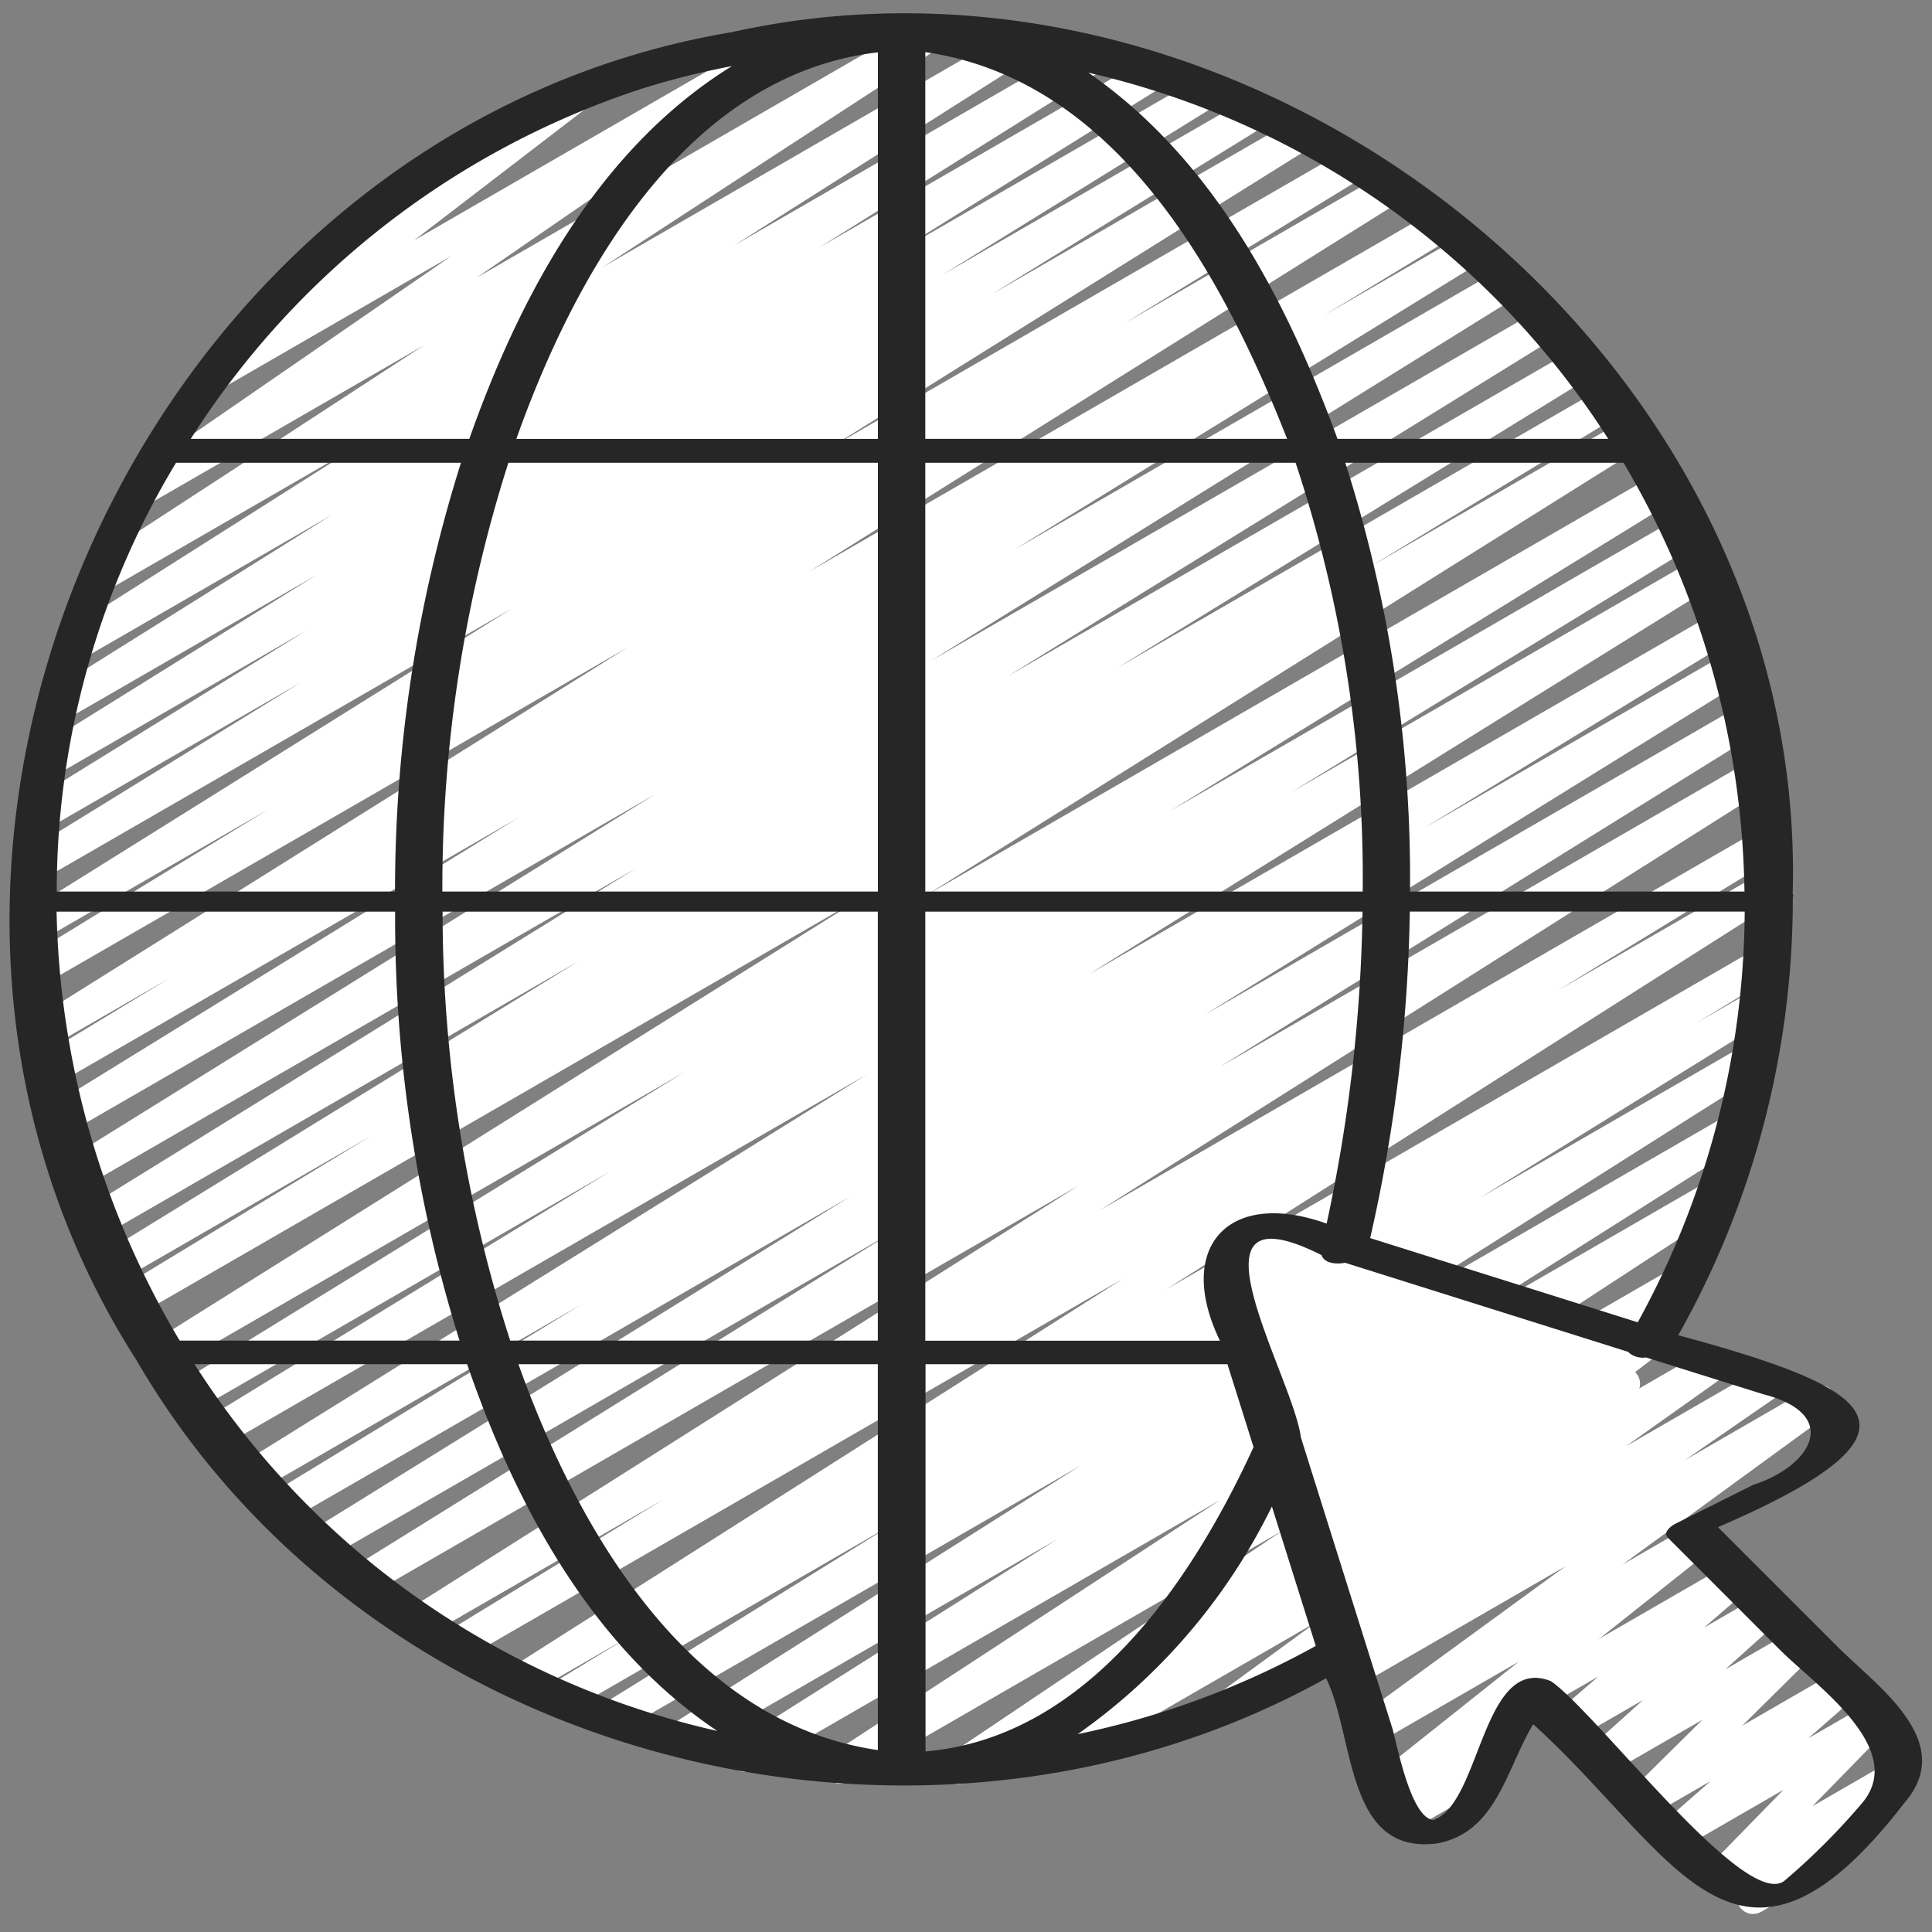 <svg id="Icons" height="300" viewBox="0 0 60 60" width="300" xmlns="http://www.w3.org/2000/svg" version="1.1" xmlns:xlink="http://www.w3.org/1999/xlink" xmlns:svgjs="http://svgjs.dev/svgjs"><rect x="0" y="0" width="60" height="60" fill="#808080" stroke="none"/><g width="100%" height="100%" transform="matrix(1,0,0,1,0,0)"><g fill="none" stroke-linecap="round" stroke-linejoin="round"><path d="m11.492 6.68 6.341-3.661-11.323 8.689 18.118-10.461-20.437 14.081 24.725-14.275-25.951 16.917 28.863-16.665-29.616 18.782 31.82-18.371-32.315 20.247 34.205-19.748-34.548 21.49 36.221-20.912-36.433 22.546 37.951-21.912-38.055 23.461 39.454-22.779-39.463 24.655 41.096-23.727-41.023 25.097 42.169-24.347-41.955 26.281 43.511-25.121-43.307 26.275 44.205-25.522-43.864 27.049 45.013-25.988-44.517 27.658 45.722-26.397-45.164 27.932 46.213-26.681-45.627 28.047 46.518-26.857-45.987 27.938 46.659-26.938-45.704 28.636 46.703-26.964-45.867 28.235 46.551-26.877-45.731 27.994 46.29-26.725-45.157 28.095 45.775-26.428-44.887 27.385 45.271-26.138-44.066 27.307 44.474-25.676-43.145 26.798 43.457-25.09-41.705 26.381 41.933-24.21-40.791 24.935 40.846-23.582-38.83 24.68 38.773-22.386-37.583 22.934 37.465-21.63-35.874 22.258 35.621-20.566-33.519 21.221 33.044-19.078-30.916 19.553 30.271-17.477-27.327 17.847 26.184-15.118-22.506 15.13 20.672-11.936-17.816 11.597 16.085-9.287-10.535 7.7 6.341-3.661" stroke="#ffffff" fill="none" fill-opacity="1" stroke-opacity="1" data-original-stroke-color="#57b27cff" stroke-width="1" data-original-stroke-width="1"/><path d="m47.642 52.639 6.301-3.638-5.323 4.606 6.295-3.635-5.224 4.696 6.288-3.631-4.981 4.927 6.282-3.627-5.276 4.623 6.275-3.623-4.883 5.003 5.522-3.188-4.475 3.788 2.489-1.437" stroke="#ffffff" fill="none" fill-opacity="1" stroke-opacity="1" data-original-stroke-color="#e1c53aff" stroke-width="1" data-original-stroke-width="1"/><path d="m38.139 38.803 1.316-.76-1.253 2.01 2.729-1.575-2.304 2.928 4.096-2.364-3.61 3.907 5.653-3.264-5.139 4.898 7.305-4.217-6.881 5.564 8.665-5.003-8.086 6.845 10.526-6.077-10.031 7.65 12.116-6.994-11.701 8.311 13.445-7.762-13.049 9.022 14.571-8.413-14.005 10.211 10.245-5.915-9.683 7.703 4.033-2.329-3.626 3.287 2.788-1.61" stroke="#ffffff" fill="none" fill-opacity="1" stroke-opacity="1" data-original-stroke-color="#e1c53aff" stroke-width="1" data-original-stroke-width="1"/></g><path d="m55.673 27.756c.476-16.796-16.701-30.372-32.954-26.756-18.296 3.065-28.519 25.545-18.486 41.233 7.293 12.567 24.423 16.855 36.949 9.888.9 1.82.593 5.511 3.462 5.126 1.844-.352 2.135-2.322 2.971-3.7 4.414 3.992 6.333 9.177 11.536 2.433 1.633-1.9-.843-3.6-2.079-4.834l-3.719-3.719c7.2-3.1 4.662-4.354-1.233-5.961a27.574 27.574 0 0 0 3.557-13.6.107.107 0 0 0 -.004-.11zm-14.473 10.244c-3.073-1.1-4.709.758-3.314 3.637h-9.15v-13.325h13.579a49.1 49.1 0 0 1 -1.115 9.688zm-12.4 16.39h-.057v-12.024h9.376q.407 1.287.811 2.576c-1.913 4.167-5.157 8.994-10.137 9.445zm-.064-46.79v-5.981c5.947.856 9.234 6.912 11.236 12.01h-11.236zm-1.472-5.97v12h-11.228c1.829-5.156 5.272-11.303 11.228-12.005zm-7.034 12.741h7.034v13.317h-13.526a43.4 43.4 0 0 1 2.05-13.317zm-1.43 13.941h8.462v13.322h-11.417a43.262 43.262 0 0 1 -2.1-13.322zm8.462 14.054v11.984c-5.874-.85-9.321-6.835-11.162-11.984zm9.938-14.678h-8.464v-13.317h11.5a40.824 40.824 0 0 1 2.084 13.317zm4.581-13.317h8.64a26.9 26.9 0 0 1 3.755 13.317h-10.387a42.289 42.289 0 0 0 -2.01-13.317zm8.166-.742h-8.41c-1.587-4.329-3.854-8.688-7.737-11.372a26.1 26.1 0 0 1 16.145 11.372zm-29.905-10.909a25.457 25.457 0 0 1 2.69-.668c-4.132 2.556-6.584 7.118-8.157 11.577h-8.651a26.259 26.259 0 0 1 14.118-10.909zm-14.576 11.651h8.85a44.176 44.176 0 0 0 -2.048 13.317h-10.506a25.808 25.808 0 0 1 3.704-13.317zm-3.709 13.941h10.514a43.969 43.969 0 0 0 2 13.322h-8.691a27.065 27.065 0 0 1 -3.823-13.322zm9.771 20.225a26.176 26.176 0 0 1 -5.487-6.171h8.466c1.507 4.373 3.858 8.769 7.769 11.39a26.151 26.151 0 0 1 -10.748-5.219zm21.941 5.318a18.655 18.655 0 0 0 6.031-7.071l1.362 4.332a26.193 26.193 0 0 1 -7.393 2.739zm21.293-10.555c2.425.623 1.515 2.222-.315 2.814l-2.413 1.206c-.13.065-.4.268-.241.431l3.507 3.508c1.068 1.068 3.971 3.058 2.519 4.749a20.921 20.921 0 0 1 -2.4 2.4c-1.219.949-5.833-5.226-7.256-6.2-2.14-.837-2.167 3.82-3.651 4.314-.716-.072-1.137-2.42-1.281-2.879q-1.416-4.5-2.83-9c-.244-1.909-3.9-7.945.64-5.665.077.234.4.3.731.238l8.784 2.764a.67.67 0 0 0 .563.177zm-3.9-2.235-8.31-2.615a48.917 48.917 0 0 0 1.231-10.14h10.4a26.731 26.731 0 0 1 -3.322 12.757z" fill="#262626" fill-opacity="1" data-original-color="#262626ff" stroke="none" stroke-opacity="1"/></g></svg>